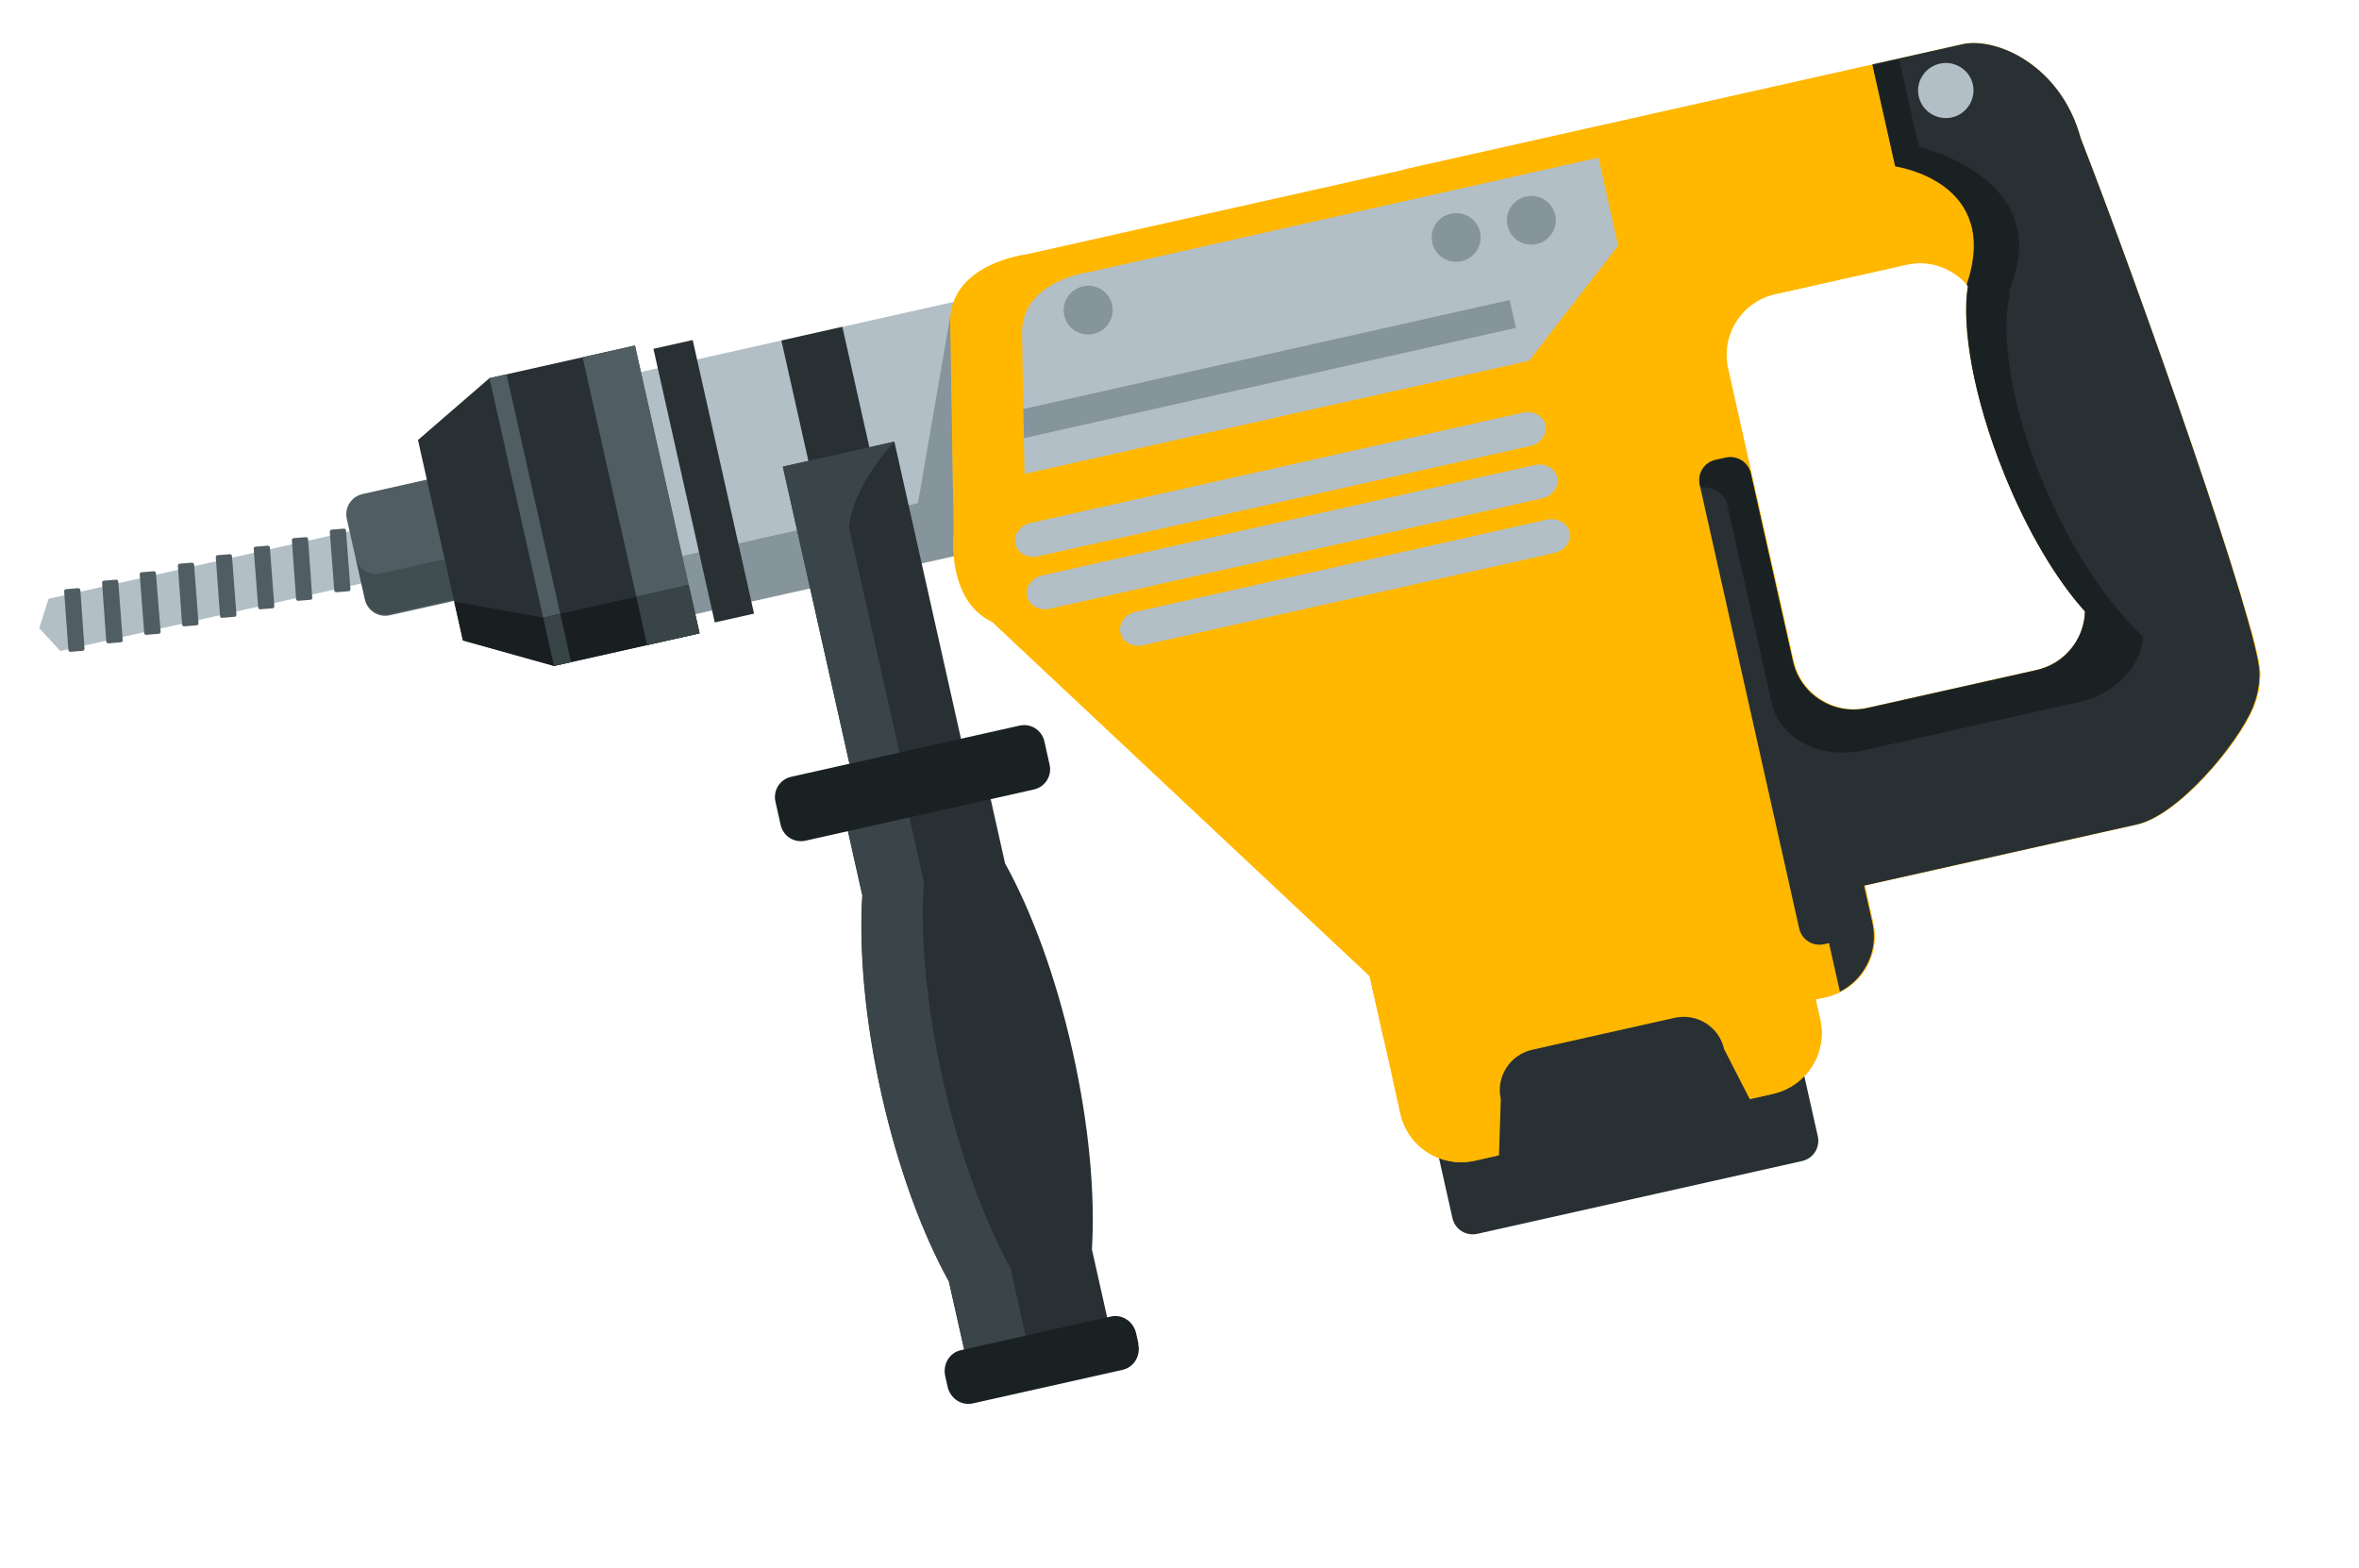 <svg width="185" height="123" viewBox="0 0 185 123" fill="none" xmlns="http://www.w3.org/2000/svg">
<path d="M78.103 22.936L48.267 29.625L52.502 48.515L82.338 41.826L78.103 22.936Z" fill="#B2BFC6"/>
<path d="M74.559 24.586L71.99 39.468L53.485 43.616L54.508 48.178L75.856 43.392L74.834 38.83L74.747 38.849L74.559 24.586Z" fill="#86949B"/>
<path d="M38.028 43.595L4.724 51.061L3.078 49.27L3.807 46.97L37.111 39.504L38.028 43.595Z" fill="#B2BFC6"/>
<path d="M6.629 50.881C6.627 50.971 6.577 51.05 6.486 51.048L5.531 51.127C5.44 51.125 5.361 51.075 5.363 50.985L5.032 46.38C5.034 46.29 5.085 46.211 5.176 46.213L6.131 46.134C6.222 46.136 6.301 46.186 6.303 46.298L6.629 50.881Z" fill="#505E63"/>
<path d="M9.624 50.21C9.621 50.3 9.571 50.379 9.48 50.377L8.503 50.461C8.413 50.459 8.333 50.409 8.336 50.319L8.005 45.714C8.007 45.623 8.057 45.545 8.148 45.547L9.104 45.468C9.195 45.47 9.274 45.52 9.276 45.631L9.624 50.21Z" fill="#505E63"/>
<path d="M12.596 49.543C12.594 49.634 12.544 49.712 12.453 49.71L11.476 49.794C11.385 49.792 11.306 49.742 11.309 49.652L10.956 45.052C10.958 44.962 11.009 44.883 11.1 44.885L12.055 44.806C12.146 44.808 12.225 44.858 12.227 44.97L12.596 49.543Z" fill="#505E63"/>
<path d="M15.569 48.877C15.567 48.967 15.517 49.046 15.426 49.044L14.449 49.128C14.358 49.126 14.279 49.076 14.281 48.985L13.95 44.381C13.953 44.29 14.003 44.212 14.094 44.214L15.049 44.135C15.14 44.137 15.219 44.187 15.222 44.298L15.569 48.877Z" fill="#505E63"/>
<path d="M18.542 48.21C18.54 48.301 18.49 48.379 18.399 48.377L17.422 48.461C17.331 48.459 17.252 48.409 17.254 48.319L16.923 43.714C16.926 43.624 16.976 43.545 17.067 43.547L18.022 43.468C18.113 43.47 18.192 43.52 18.195 43.632L18.542 48.21Z" fill="#505E63"/>
<path d="M21.515 47.544C21.512 47.635 21.462 47.713 21.371 47.711L20.416 47.79C20.325 47.788 20.246 47.739 20.248 47.648L19.896 43.048C19.898 42.958 19.949 42.879 20.04 42.881L20.995 42.802C21.086 42.804 21.165 42.854 21.167 42.966L21.515 47.544Z" fill="#505E63"/>
<path d="M24.488 46.878C24.485 46.968 24.435 47.047 24.344 47.045L23.389 47.124C23.298 47.122 23.219 47.072 23.221 46.981L22.89 42.377C22.893 42.286 22.943 42.208 23.034 42.21L23.989 42.131C24.08 42.133 24.159 42.183 24.162 42.294L24.488 46.878Z" fill="#505E63"/>
<path d="M27.482 46.206C27.48 46.297 27.43 46.376 27.338 46.373L26.383 46.453C26.292 46.45 26.213 46.401 26.216 46.31L25.863 41.711C25.866 41.62 25.916 41.541 26.007 41.543L26.962 41.464C27.053 41.466 27.132 41.516 27.134 41.628L27.482 46.206Z" fill="#505E63"/>
<path d="M47.984 42.69C48.181 43.568 47.628 44.434 46.745 44.632L30.567 48.259C29.683 48.457 28.814 47.91 28.617 47.031L27.196 40.692C26.999 39.814 27.552 38.948 28.435 38.75L44.613 35.123C45.496 34.925 46.366 35.472 46.562 36.35L47.984 42.69Z" fill="#505E63"/>
<path d="M46.032 41.35L29.854 44.977C28.971 45.175 28.101 44.628 27.904 43.749L28.615 46.919C28.812 47.797 29.681 48.345 30.564 48.147L46.742 44.52C47.626 44.322 48.178 43.456 47.981 42.578L47.271 39.408C47.446 40.291 46.894 41.157 46.032 41.35Z" fill="#404E51"/>
<path d="M66.061 25.636L61.279 26.708L65.514 45.598L70.296 44.526L66.061 25.636Z" fill="#283034"/>
<path d="M70.139 34.641L61.393 36.602L67.174 62.389L75.92 60.428L70.139 34.641Z" fill="#283034"/>
<path d="M84.111 82.435C82.81 76.631 80.913 71.5 78.821 67.718L77.501 61.828C77.294 60.907 76.415 60.317 75.532 60.515L72.322 61.234C72.045 61.207 71.776 61.222 71.496 61.285C71.238 61.343 70.968 61.448 70.728 61.592L67.518 62.312C66.635 62.51 66.092 63.419 66.299 64.339L67.619 70.229C67.359 74.516 67.812 79.971 69.118 85.796C70.419 91.6 72.316 96.731 74.408 100.513L75.729 106.403C75.935 107.324 76.814 107.914 77.697 107.716L80.95 106.987C81.228 107.015 81.496 107 81.776 106.937C82.035 106.879 82.284 106.778 82.523 106.634L85.733 105.915C86.616 105.717 87.159 104.808 86.952 103.887L85.632 97.997C85.892 93.71 85.417 88.26 84.111 82.435Z" fill="#283034"/>
<path d="M38.388 29.658L32.779 34.514L36.304 50.234L43.448 52.232L54.844 49.677L49.783 27.103L38.388 29.658Z" fill="#283034"/>
<path d="M54.324 26.67L51.244 27.36L56.055 48.821L59.135 48.13L54.324 26.67Z" fill="#283034"/>
<path d="M39.723 29.358L38.388 29.658L43.448 52.232L44.784 51.932L39.723 29.358Z" fill="#505E63"/>
<path d="M49.805 27.098L45.69 28.02L50.751 50.594L54.866 49.672L49.805 27.098Z" fill="#505E63"/>
<path d="M142.558 89.126C142.755 90.005 142.203 90.871 141.319 91.069L115.857 96.777C114.973 96.975 114.104 96.428 113.907 95.549L111.78 86.062C111.583 85.183 112.491 85.902 113.374 85.704L138.837 79.996C139.72 79.798 140.234 78.76 140.431 79.639L142.558 89.126Z" fill="#283034"/>
<path d="M163.175 10.838C161.615 5.092 156.527 2.881 153.899 3.47L110.125 13.283C110.082 13.293 110.044 13.324 110.001 13.334L80.51 19.945C80.51 19.945 74.269 20.669 74.523 25.538L74.792 41.674C74.792 41.674 74.133 47.108 77.863 48.813L107.405 76.538L109.83 87.354C110.42 89.988 113.028 91.63 115.678 91.036L139.03 85.801C141.658 85.212 143.337 82.609 142.746 79.975L142.391 78.39L143.188 78.211C145.816 77.622 147.495 75.019 146.904 72.384L146.246 69.45C157.017 67.035 167.638 64.654 167.638 64.654C170.891 63.925 175.526 58.365 176.719 55.511C177.102 54.593 177.259 53.68 177.256 52.758C177.168 49.337 167.805 22.711 163.175 10.838ZM159.699 52.556L146.429 55.531C143.801 56.12 141.171 54.482 140.581 51.848L135.439 28.91C134.853 26.297 136.505 23.677 139.155 23.083L149.495 20.765C151.348 20.35 153.182 21.063 154.325 22.427C153.807 25.669 154.773 31.189 157.128 37.049C158.979 41.673 161.315 45.535 163.507 47.945C163.451 50.117 161.939 52.053 159.699 52.556Z" fill="#FFB700"/>
<path d="M155.202 19.778C153.81 18.111 151.557 17.244 149.273 17.756L136.563 20.605C133.332 21.329 131.29 24.531 132.015 27.765L138.338 55.972C139.058 59.185 142.272 61.208 145.504 60.484L161.789 56.833C164.525 56.22 166.391 53.844 166.471 51.172C163.773 48.223 160.919 43.464 158.624 37.77C155.742 30.566 154.558 23.769 155.202 19.778ZM159.785 52.536L146.515 55.511C143.887 56.1 141.258 54.463 140.667 51.828L135.525 28.89C134.939 26.277 136.592 23.658 139.241 23.064L149.581 20.746C151.434 20.33 153.268 21.044 154.411 22.407C153.894 25.65 154.859 31.169 157.214 37.029C159.065 41.653 161.402 45.516 163.593 47.926C163.516 50.103 162.004 52.039 159.785 52.536Z" fill="#FFB700"/>
<path d="M134.372 52.61L103.588 59.511L104.447 63.345L135.231 56.444L134.372 52.61Z" fill="#FFB700"/>
<path d="M121.205 33.338C121.368 34.066 120.83 34.794 120.011 34.977L81.408 43.632C80.589 43.815 79.792 43.387 79.629 42.658C79.465 41.93 80.004 41.202 80.822 41.019L119.426 32.365C120.244 32.181 121.046 32.631 121.205 33.338Z" fill="#B2BFC6"/>
<path d="M122.127 37.45C122.29 38.178 121.752 38.906 120.933 39.09L82.33 47.744C81.511 47.928 80.714 47.499 80.55 46.771C80.387 46.043 80.925 45.315 81.744 45.131L120.347 36.477C121.166 36.293 121.963 36.722 122.127 37.45Z" fill="#B2BFC6"/>
<path d="M123.087 41.734C123.25 42.462 122.712 43.19 121.893 43.373L89.645 50.603C88.826 50.786 88.029 50.358 87.866 49.63C87.702 48.901 88.241 48.173 89.059 47.99L121.286 40.765C122.126 40.577 122.929 41.027 123.087 41.734Z" fill="#B2BFC6"/>
<path d="M126.896 19.263L125.35 12.367L112.145 15.327C112.102 15.337 112.058 15.347 112.015 15.356L85.545 21.313C85.545 21.313 79.944 21.962 80.157 26.345L80.344 37.168L119.916 28.296L126.896 19.263Z" fill="#B2BFC6"/>
<path d="M118.885 25.715L80.303 34.365L80.245 32.084L118.396 23.531L118.885 25.715Z" fill="#86949B"/>
<path d="M121.968 16.859C122.198 17.887 121.545 18.911 120.511 19.142C119.477 19.374 118.45 18.727 118.219 17.699C117.989 16.671 118.642 15.648 119.676 15.416C120.71 15.184 121.737 15.831 121.968 16.859Z" fill="#86949B"/>
<path d="M116.07 18.204C116.301 19.232 115.648 20.255 114.614 20.487C113.58 20.719 112.552 20.072 112.322 19.044C112.091 18.016 112.744 16.992 113.778 16.761C114.812 16.529 115.84 17.176 116.07 18.204Z" fill="#86949B"/>
<path d="M87.213 23.908C87.443 24.936 86.79 25.96 85.756 26.192C84.722 26.423 83.695 25.776 83.464 24.748C83.234 23.72 83.887 22.697 84.921 22.465C85.95 22.212 86.978 22.859 87.213 23.908Z" fill="#86949B"/>
<path d="M103.588 59.511L108.509 81.464C108.509 81.464 108.926 63.443 112.478 61.522C116.012 59.628 103.588 59.511 103.588 59.511Z" fill="#FFB700"/>
<path d="M80.554 105.321L79.234 99.431C77.168 95.666 75.249 90.54 73.943 84.714C72.642 78.91 72.167 73.461 72.445 69.147L71.124 63.258C70.918 62.337 71.46 61.428 72.344 61.23C72.066 61.202 71.798 61.217 71.518 61.28C71.259 61.338 70.989 61.443 70.75 61.587L67.54 62.307C66.657 62.505 66.114 63.414 66.32 64.335L67.641 70.224C67.38 74.511 67.834 79.966 69.139 85.791C70.441 91.595 72.338 96.726 74.43 100.508L75.75 106.398C75.957 107.319 76.836 107.909 77.719 107.711L80.95 106.987C81.228 107.015 81.496 107 81.776 106.937C82.034 106.879 82.283 106.778 82.523 106.634C81.639 106.832 80.761 106.242 80.554 105.321Z" fill="#3A4549"/>
<path d="M82.314 59.984C82.511 60.862 81.958 61.728 81.075 61.926L63.173 65.939C62.29 66.137 61.421 65.59 61.224 64.712L60.811 62.87C60.614 61.992 61.167 61.126 62.05 60.928L79.951 56.915C80.835 56.717 81.704 57.264 81.901 58.142L82.314 59.984Z" fill="#1A2123"/>
<path d="M89.263 105.415C89.47 106.336 88.927 107.245 88.044 107.443L76.282 110.08C75.398 110.278 74.519 109.688 74.313 108.767L74.126 107.932C73.919 107.011 74.462 106.102 75.345 105.904L87.129 103.262C88.012 103.064 88.891 103.654 89.097 104.575L89.285 105.411L89.263 105.415Z" fill="#1A2123"/>
<path d="M65.314 35.723L61.393 36.602L66.617 59.904L70.537 59.025L66.586 41.399C66.866 38.007 70.16 34.636 70.16 34.636L65.314 35.723Z" fill="#3A4549"/>
<path d="M35.622 47.193L42.599 48.441L53.994 45.886L54.844 49.677L43.448 52.232L36.304 50.235L35.622 47.193Z" fill="#191F21"/>
<path d="M43.934 48.142L42.599 48.441L43.449 52.232L44.784 51.932L43.934 48.142Z" fill="#394447"/>
<path d="M54.016 45.881L49.901 46.804L50.751 50.595L54.866 49.672L54.016 45.881Z" fill="#394447"/>
<path d="M77.868 48.834L105.384 67.521L107.41 76.559L77.868 48.834Z" fill="#FFB700"/>
<path d="M176.502 49.598C176.527 50.515 176.37 51.427 175.966 52.35C174.773 55.204 170.163 60.781 166.91 61.511C166.91 61.511 156.29 63.892 145.519 66.306L146.177 69.24C146.763 71.853 145.11 74.473 142.46 75.067L141.663 75.246L142.019 76.831C142.609 79.465 140.952 82.064 138.302 82.657L114.972 87.888C112.344 88.477 109.714 86.84 109.124 84.205L109.83 87.353C110.42 89.988 113.028 91.63 115.678 91.036L139.03 85.801C141.658 85.212 143.337 82.609 142.746 79.974L142.391 78.389L143.188 78.211C145.816 77.621 147.495 75.018 146.904 72.384L146.246 69.45C157.017 67.035 167.638 64.654 167.638 64.654C170.891 63.925 175.526 58.364 176.719 55.51C177.102 54.592 177.259 53.68 177.256 52.758C177.244 52.199 176.97 50.978 176.526 49.3C176.507 49.417 176.51 49.529 176.502 49.598Z" fill="#FFB700"/>
<path d="M138.188 88.104C138.582 89.86 135.173 88.78 133.406 89.176L122.269 91.673C120.502 92.069 117.88 94.501 117.486 92.745L117.698 86.22C117.304 84.463 118.409 82.731 120.175 82.335L131.313 79.838C133.079 79.442 134.818 80.537 135.212 82.293L138.188 88.104Z" fill="#283034"/>
<path d="M163.175 10.838C161.615 5.091 156.527 2.881 153.899 3.47L146.833 5.054L148.614 13C148.614 13 156.996 14.157 154.231 22.312C154.263 22.35 154.294 22.388 154.325 22.426C153.807 25.669 154.773 31.188 157.128 37.049C158.979 41.672 161.315 45.535 163.507 47.945C163.451 50.117 161.94 52.053 159.699 52.555L146.429 55.53C143.801 56.119 141.172 54.482 140.581 51.848L140.062 49.535L137.278 37.113C137.081 36.234 136.211 35.687 135.328 35.885L134.531 36.064C133.648 36.262 133.096 37.128 133.292 38.006L141.099 72.831C141.296 73.709 142.166 74.256 143.049 74.058L143.437 73.971L144.291 77.784C146.218 76.789 147.334 74.605 146.84 72.398L146.182 69.464C156.953 67.05 167.573 64.669 167.573 64.669C170.826 63.94 175.462 58.379 176.655 55.525C177.037 54.607 177.195 53.694 177.192 52.773C177.168 49.337 167.805 22.711 163.175 10.838Z" fill="#283034"/>
<path d="M154.717 6.615C154.976 7.772 154.245 8.948 153.081 9.209C151.918 9.47 150.737 8.745 150.473 7.567C150.214 6.41 150.951 5.255 152.135 4.99C153.277 4.734 154.458 5.459 154.717 6.615Z" fill="#B2BFC6"/>
<path d="M135.438 39.505L138.396 52.698L138.948 55.161C139.572 57.945 142.795 59.607 146.156 58.853L163.045 55.067C165.889 54.429 167.877 52.297 168.076 49.958C165.415 47.473 162.65 43.414 160.516 38.539C157.795 32.356 156.812 26.458 157.636 22.966C157.605 22.928 157.552 22.895 157.521 22.857C161.37 13.987 150.478 11.525 150.478 11.525L148.937 4.65L146.869 5.113L148.65 13.059C148.65 13.059 157.032 14.217 154.267 22.372C154.299 22.41 154.33 22.448 154.356 22.465C153.839 25.707 154.804 31.227 157.159 37.087C159.01 41.711 161.347 45.573 163.538 47.983C163.461 50.16 161.949 52.096 159.73 52.593L146.46 55.568C143.832 56.158 141.203 54.52 140.612 51.886L140.094 49.573L137.309 37.151C137.112 36.273 136.243 35.725 135.359 35.923L134.562 36.102C133.679 36.3 133.127 37.166 133.323 38.044L133.362 38.215C134.348 38.174 135.251 38.669 135.438 39.505Z" fill="#1A2123"/>
</svg>
